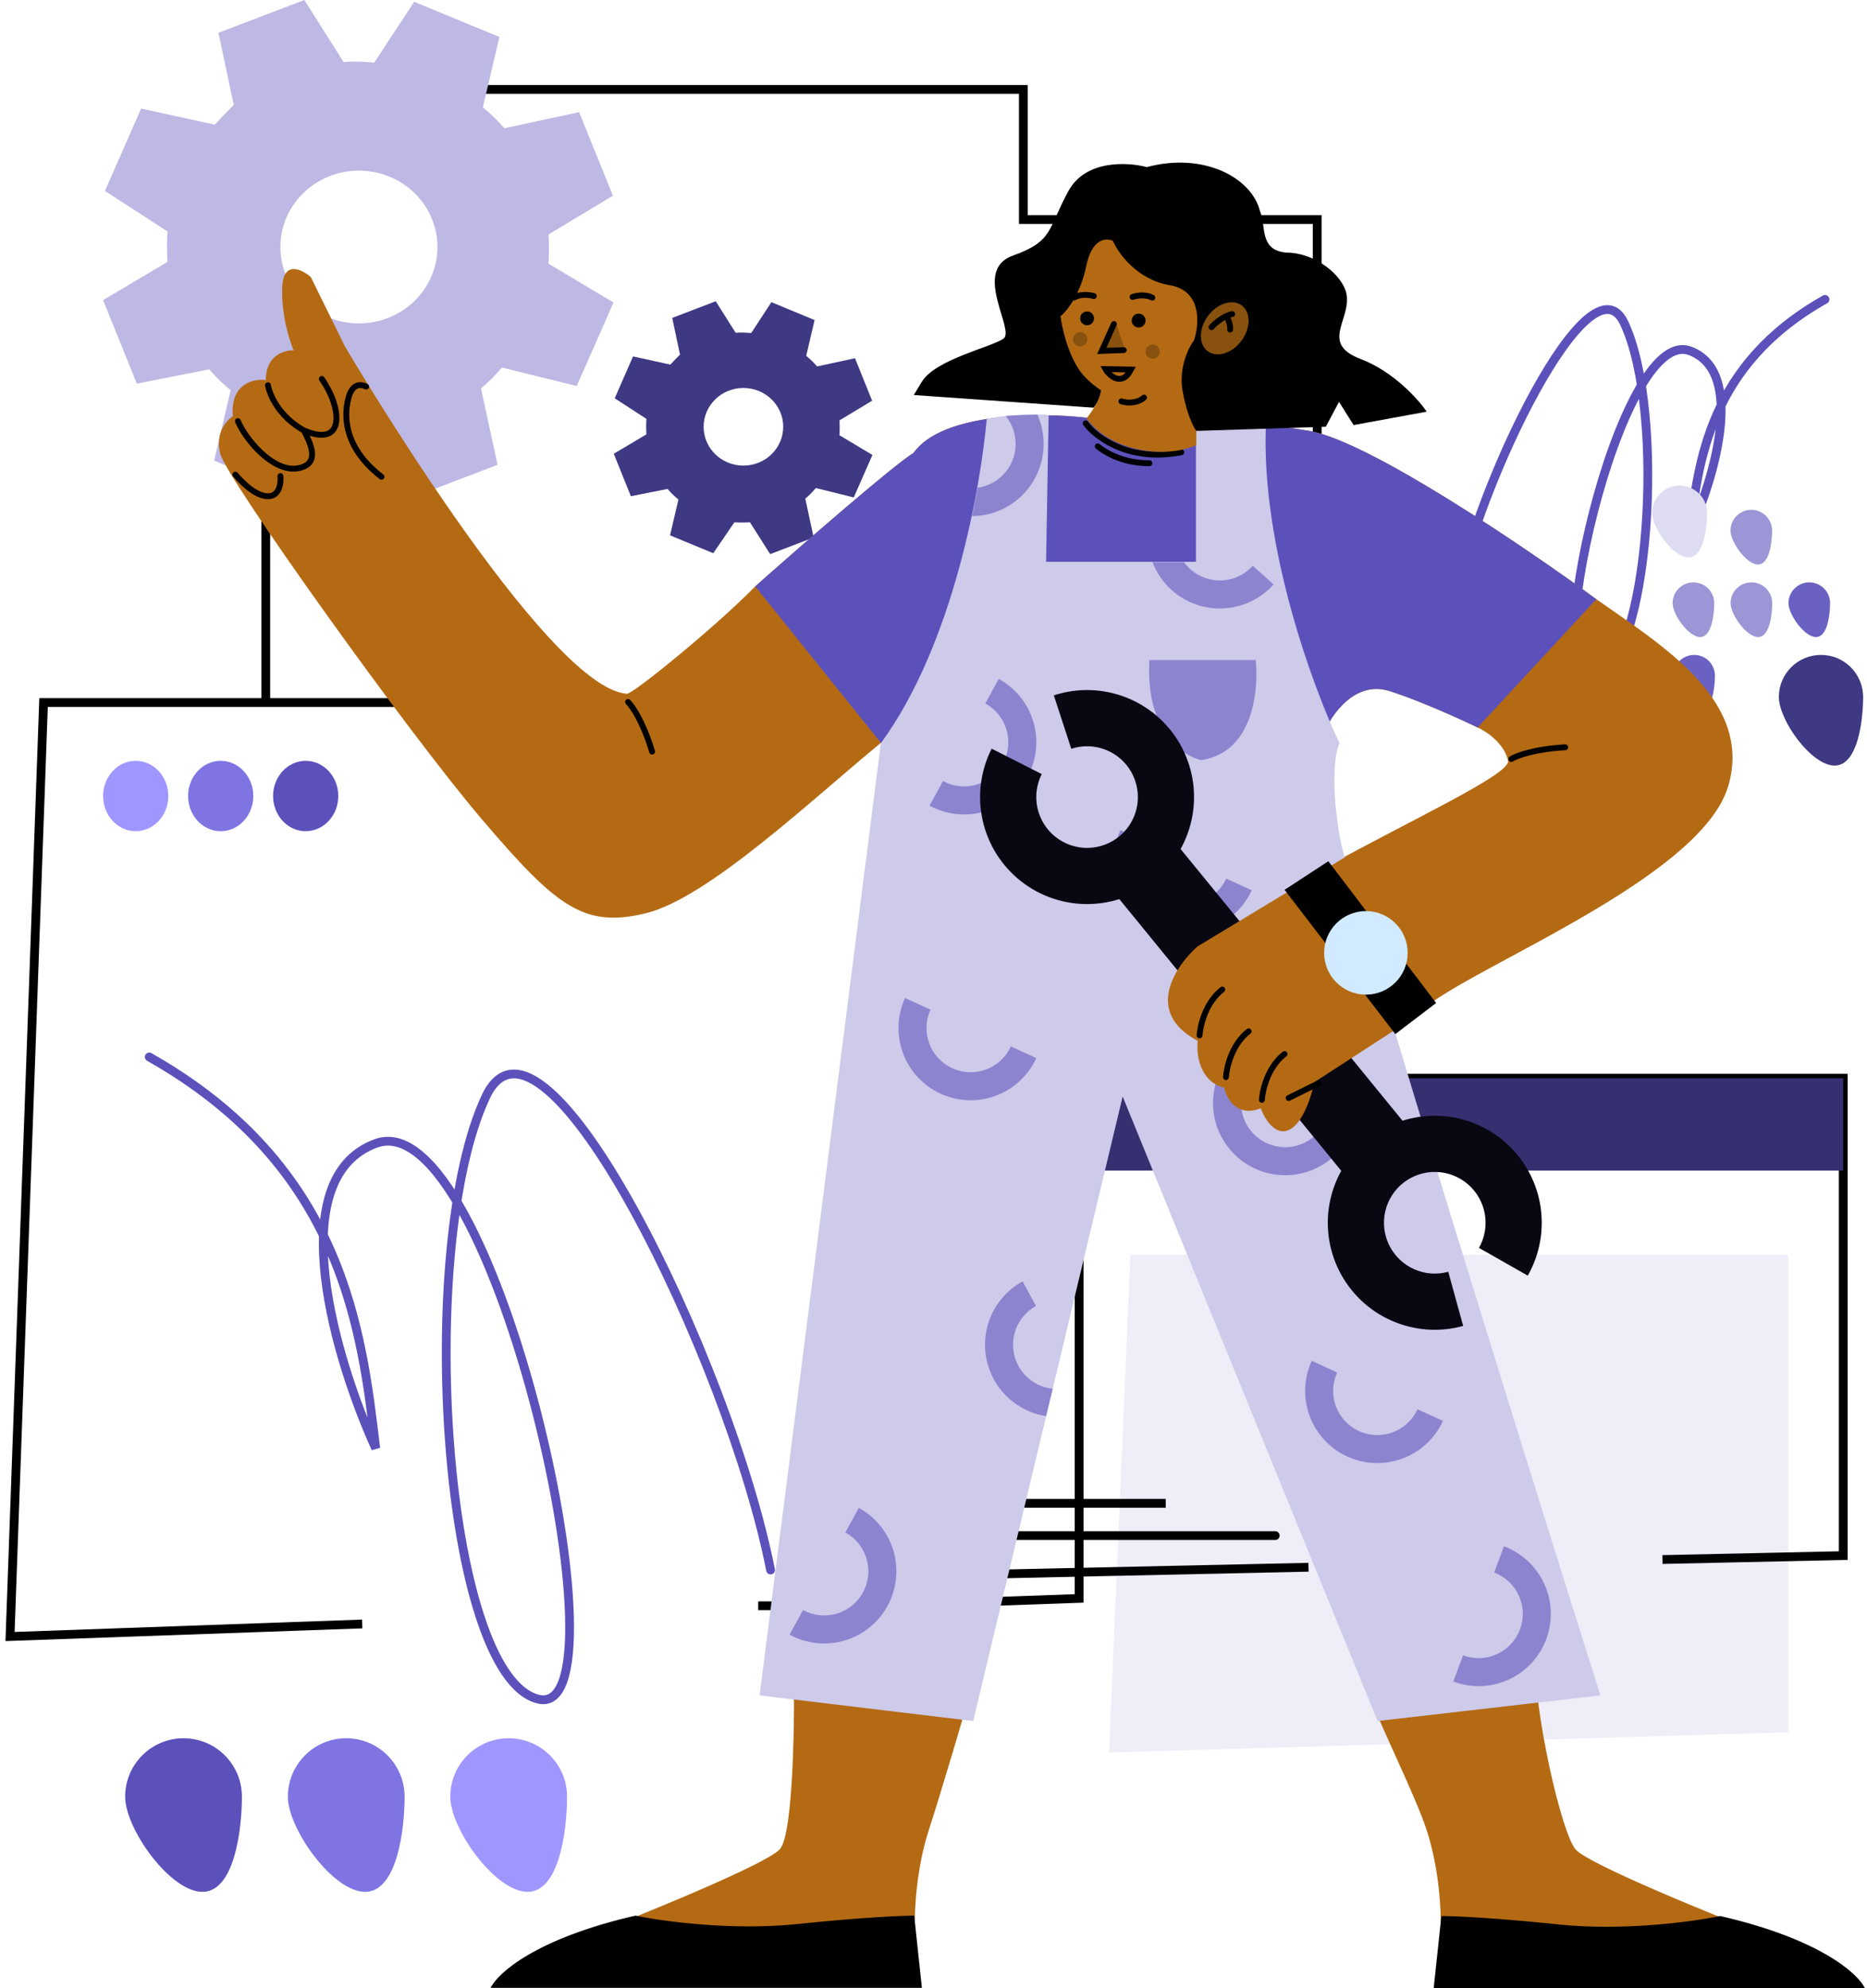 <svg width="186" height="198" viewBox="0 0 186 198" fill="none" xmlns="http://www.w3.org/2000/svg">
<path d="M178.16 124.968H112.614L110.493 174.532L139.366 173.669L165.046 172.901L178.16 172.509V124.968Z" fill="#EEEDF8"/>
<path d="M144.882 60.175C147.31 47.859 158.449 25.084 161.804 32.161C165.999 41.007 164.38 66.332 158.714 67.807C153.049 69.281 161.29 32.334 168.353 34.936C174.003 37.018 170.708 47.83 168.353 52.976C169.186 46.038 170.258 36.324 181.817 29.819" stroke="#5C51BB" stroke-width="0.876" stroke-linecap="round"/>
<path d="M76.769 156.356C72.7 135.626 54.031 97.288 48.409 109.201C41.38 124.092 44.093 166.722 53.587 169.203C63.082 171.685 49.272 109.493 37.434 113.872C27.964 117.376 33.489 135.577 37.434 144.238C36.037 132.559 34.241 116.208 14.869 105.259" stroke="#5C51BB" stroke-width="0.876" stroke-linecap="round"/>
<path d="M26.476 70.185V8.905H101.953V21.862H131.224V63.25" stroke="black" stroke-width="0.876"/>
<path d="M24.1 178.924C24.1 182.136 23.376 188.403 20.164 188.403C16.952 188.403 12.468 182.136 12.468 178.924C12.468 175.712 15.072 173.108 18.284 173.108C21.496 173.108 24.1 175.712 24.1 178.924Z" fill="#5C51BB"/>
<path d="M40.308 178.924C40.308 182.136 39.584 188.403 36.372 188.403C33.16 188.403 28.677 182.136 28.677 178.924C28.677 175.712 31.28 173.108 34.492 173.108C37.704 173.108 40.308 175.712 40.308 178.924Z" fill="#7F74E2"/>
<path d="M56.491 178.924C56.491 182.136 55.768 188.403 52.556 188.403C49.344 188.403 44.86 182.136 44.86 178.924C44.86 175.712 47.464 173.108 50.675 173.108C53.887 173.108 56.491 175.712 56.491 178.924Z" fill="#A096FF"/>
<path d="M170.065 51.08C170.065 52.582 169.724 55.513 168.212 55.513C166.701 55.513 164.59 52.582 164.59 51.08C164.59 49.577 165.816 48.359 167.328 48.359C168.839 48.359 170.065 49.577 170.065 51.08Z" fill="#DEDCF1"/>
<path d="M176.546 52.841C176.546 53.986 176.288 56.219 175.143 56.219C173.999 56.219 172.401 53.986 172.401 52.841C172.401 51.696 173.329 50.769 174.473 50.769C175.618 50.769 176.546 51.696 176.546 52.841Z" fill="#9C96D6"/>
<path d="M170.779 60.066C170.779 61.211 170.521 63.444 169.377 63.444C168.232 63.444 166.634 61.211 166.634 60.066C166.634 58.922 167.562 57.994 168.707 57.994C169.851 57.994 170.779 58.922 170.779 60.066Z" fill="#9C96D6"/>
<path d="M176.555 60.066C176.555 61.211 176.296 63.444 175.152 63.444C174.007 63.444 172.41 61.211 172.41 60.066C172.41 58.922 173.338 57.994 174.482 57.994C175.627 57.994 176.555 58.922 176.555 60.066Z" fill="#9C96D6"/>
<path d="M182.321 60.066C182.321 61.211 182.063 63.444 180.918 63.444C179.774 63.444 178.177 61.211 178.177 60.066C178.177 58.922 179.105 57.994 180.249 57.994C181.394 57.994 182.321 58.922 182.321 60.066Z" fill="#6B61C2"/>
<path d="M170.852 67.293C170.852 68.438 170.595 70.671 169.45 70.671C168.305 70.671 166.708 68.438 166.708 67.293C166.708 66.148 167.635 65.221 168.78 65.221C169.924 65.221 170.852 66.148 170.852 67.293Z" fill="#6B61C2"/>
<path d="M185.613 69.412C185.613 71.727 185.09 76.243 182.772 76.243C180.454 76.243 177.218 71.727 177.218 69.412C177.218 67.097 179.097 65.221 181.415 65.221C183.734 65.221 185.613 67.097 185.613 69.412Z" fill="#3F3883"/>
<path d="M75.536 159.915H86.867L107.508 159.18V69.962H4.339L1 162.975L36.082 161.726" stroke="black" stroke-width="0.876"/>
<path d="M13.519 82.776C15.313 82.776 16.767 81.207 16.767 79.272C16.767 77.337 15.313 75.769 13.519 75.769C11.725 75.769 10.271 77.337 10.271 79.272C10.271 81.207 11.725 82.776 13.519 82.776Z" fill="#A096FF"/>
<path d="M21.986 82.776C23.78 82.776 25.234 81.207 25.234 79.272C25.234 77.337 23.78 75.769 21.986 75.769C20.192 75.769 18.738 77.337 18.738 79.272C18.738 81.207 20.192 82.776 21.986 82.776Z" fill="#7F74E2"/>
<path d="M30.453 82.776C32.247 82.776 33.702 81.207 33.702 79.272C33.702 77.337 32.247 75.769 30.453 75.769C28.659 75.769 27.205 77.337 27.205 79.272C27.205 81.207 28.659 82.776 30.453 82.776Z" fill="#5C51BB"/>
<path d="M130.362 156.077L90.711 156.94L93.625 107.376H183.634V154.917L165.626 155.309" stroke="black" stroke-width="0.876"/>
<path d="M97.677 152.927H127.045M97.677 149.709H116.138H97.677Z" stroke="black" stroke-width="0.876" stroke-linecap="round"/>
<path d="M183.634 107.376H93.631V116.573H183.634V107.376Z" fill="#363071"/>
<path d="M30.318 0L21.761 3.265L23.288 10.455C22.692 11.035 22.058 11.704 21.393 12.417L14.059 10.812L10.454 19.014L16.688 23.052C16.619 24.062 16.619 25.074 16.688 26.083L10.271 29.887L13.631 38.206L20.844 36.78C21.49 37.535 22.207 38.231 22.983 38.86L21.333 45.873L29.829 49.377L33.985 43.317C35.023 43.384 36.001 43.384 37.04 43.317L41.014 49.556L49.569 46.287L47.92 38.681C48.675 38.05 49.37 37.355 49.997 36.603L57.455 38.443L61.122 30.124L54.642 26.262C54.705 25.273 54.705 24.338 54.642 23.351L61.061 19.489L57.697 11.168L50.242 12.773C49.595 12.018 48.88 11.321 48.104 10.692L49.753 3.683L41.258 0.177L37.284 6.239C36.261 6.142 35.231 6.091 34.229 6.178L30.318 0ZM35.757 16.994C40.079 16.994 43.58 20.398 43.58 24.6C43.58 28.803 40.079 32.206 35.757 32.206C31.434 32.206 27.933 28.803 27.933 24.6C27.933 20.398 31.434 16.994 35.757 16.994Z" fill="#BDB8E4"/>
<path d="M71.306 30.001L66.97 31.66L67.745 35.314C67.442 35.609 67.121 35.949 66.784 36.311L63.068 35.495L61.241 39.663L64.4 41.716C64.365 42.229 64.365 42.743 64.4 43.256L61.148 45.189L62.851 49.416L66.506 48.692C66.834 49.075 67.196 49.429 67.59 49.749L66.753 53.313L71.058 55.093L73.164 52.014C73.691 52.048 74.186 52.048 74.713 52.014L76.727 55.184L81.061 53.523L80.226 49.658C80.609 49.337 80.96 48.984 81.278 48.602L85.057 49.537L86.915 45.309L83.632 43.347C83.663 42.844 83.663 42.369 83.632 41.867L86.885 39.905L85.18 35.676L81.402 36.492C81.075 36.108 80.712 35.754 80.319 35.435L81.154 31.873L76.85 30.091L74.836 33.172C74.318 33.122 73.796 33.096 73.288 33.141L71.306 30.001ZM74.062 38.637C76.253 38.637 78.027 40.367 78.027 42.502C78.027 44.638 76.253 46.368 74.062 46.368C71.872 46.368 70.098 44.638 70.098 42.502C70.098 40.367 71.872 38.637 74.062 38.637Z" fill="#3F3883"/>
<path d="M77.683 184.167C79.084 182.649 79.191 170.614 79.07 164.787L97.063 167.196C96.077 170.603 93.793 178.379 92.537 182.233C91.282 186.087 91.09 190.311 91.15 191.941L57.609 193.146C63.716 190.786 76.281 185.686 77.683 184.167Z" fill="#B46A13"/>
<path d="M91.843 197.962L91.077 190.772C89.873 190.772 85.85 190.94 79.398 191.612C72.945 192.283 65.979 191.332 63.302 190.772C53.375 193.05 49.555 196.515 48.886 197.962H91.843Z" fill="black"/>
<path d="M156.992 184.204C155.59 182.685 152.782 170.432 152.904 164.604L135.714 166.904C136.699 170.311 140.882 178.415 142.137 182.269C143.393 186.124 143.585 190.348 143.524 191.978L177.066 193.182C170.958 190.822 158.394 185.722 156.992 184.204Z" fill="#B46A13"/>
<path d="M142.831 198L143.597 190.81C144.801 190.81 148.823 190.977 155.276 191.649C161.729 192.321 168.695 191.369 171.372 190.81C181.299 193.087 185.119 196.552 185.788 198H142.831Z" fill="black"/>
<path d="M108.304 41.607C111.866 45.257 117.087 44.004 119.253 42.921C120.518 42.483 124.538 41.87 130.494 42.921C136.451 43.972 152.004 54.527 159.036 59.673C165.459 64.202 174.693 69.747 172.175 78.287C169.656 86.828 149.746 95.043 143.123 99.492C141.192 100.789 139.326 102.213 137.604 103.616L132.207 86.28C140.699 81.591 150.508 77.085 150.24 75.769C149.889 74.046 148.074 72.837 147.21 72.447C147.21 72.447 142.283 70.061 138.487 68.834C134.692 67.608 132.21 71.754 131.443 73.98H87.756C80.931 79.577 70.529 89.455 64.324 90.952C58.12 92.448 55.419 90.258 48.083 81.681C40.747 73.104 22.644 47.775 21.951 45.22C21.396 43.176 22.547 41.862 23.191 41.461C22.929 38.191 25.272 37.689 26.476 37.848C26.476 35.395 28.325 34.855 29.25 34.891C28.824 33.894 28.002 31.234 28.119 28.577C28.235 25.92 30.065 26.813 30.965 27.592L34.36 34.49C34.36 34.49 54.36 68.542 62.463 69.09C63.057 69.13 71.454 62.289 75.237 58.396C79.666 54.466 89.019 46.308 91.004 45.111C93.895 41.023 103.742 41.072 108.304 41.607Z" fill="#B46A13"/>
<path d="M26.695 38.36C26.855 39.322 27.795 41.49 30.272 42.861M30.272 42.861C34.505 44.674 34.031 40.513 32.06 37.739M30.272 42.861C30.856 44.013 32.067 46.265 29.615 46.645C27.162 47.024 24.432 43.713 23.702 41.937" stroke="black" stroke-width="0.584" stroke-linecap="round"/>
<path d="M38.01 47.483C34.506 44.783 34.141 41.753 34.725 39.6C35.022 38.505 35.659 38.096 36.477 38.505" stroke="black" stroke-width="0.584" stroke-linecap="round"/>
<path d="M23.447 47.265C23.983 47.897 25.331 49.33 26.586 49.418C27.842 49.506 28.009 48.116 27.936 47.411" stroke="black" stroke-width="0.584" stroke-linecap="round"/>
<path d="M150.568 75.587C151.067 75.271 152.839 74.594 155.934 74.419" stroke="black" stroke-width="0.584" stroke-linecap="round"/>
<path d="M62.572 69.912C62.997 70.322 64.071 71.885 64.969 74.852" stroke="black" stroke-width="0.584" stroke-linecap="round"/>
<path d="M108.304 41.608C111.866 45.258 117.087 44.005 119.253 42.922C120.518 42.484 124.538 41.871 130.494 42.922C136.451 43.973 152.004 54.528 159.035 59.674L147.21 72.448C147.21 72.448 142.283 70.061 138.487 68.835C134.691 67.609 132.21 71.755 131.443 73.981H87.755L75.237 58.397C79.665 54.467 89.018 46.309 91.004 45.112C93.894 41.024 103.741 41.073 108.304 41.608Z" fill="#5C51BB"/>
<path d="M108.158 42.155C109.167 43.542 112.486 46.06 117.684 45.039" stroke="black" stroke-width="0.584" stroke-linecap="round"/>
<path d="M109.362 44.454C109.946 44.929 111.698 46.133 114.508 46.133" stroke="black" stroke-width="0.584" stroke-linecap="round"/>
<path d="M87.755 74.017C95.055 64.031 97.719 48.298 98.303 41.717C99.362 41.388 103.741 41.133 104.471 41.388L104.216 55.951H119.144V42.921C120.72 42.395 124.217 42.155 126.115 42.337C125.618 54.367 130.799 68.469 133.451 74.017C133.062 74.747 132.516 77.609 133.451 83.215C134.385 88.821 151.164 142.633 159.437 168.838L137.246 171.393L111.844 109.201L96.953 171.393L75.675 168.838L87.755 74.017Z" fill="#CDCAEA"/>
<path d="M111.626 82.672C110.832 84.406 110.759 86.384 111.424 88.171C112.089 89.959 113.437 91.409 115.171 92.202C116.905 92.996 118.883 93.069 120.67 92.404C122.458 91.739 123.907 90.391 124.701 88.657L122.166 87.497C121.68 88.558 120.793 89.384 119.698 89.79C118.604 90.198 117.393 90.153 116.331 89.667C115.27 89.182 114.444 88.294 114.038 87.2C113.63 86.105 113.675 84.894 114.16 83.832L111.626 82.672Z" fill="#8C84CF"/>
<path d="M78.665 162.788C80.338 163.702 82.306 163.913 84.136 163.376C85.966 162.839 87.507 161.597 88.421 159.923C89.335 158.249 89.547 156.281 89.01 154.452C88.472 152.622 87.23 151.08 85.556 150.167L84.22 152.614C85.245 153.173 86.006 154.117 86.334 155.237C86.663 156.357 86.533 157.562 85.974 158.587C85.414 159.612 84.471 160.372 83.351 160.701C82.23 161.03 81.025 160.9 80.001 160.341L78.665 162.788Z" fill="#8C84CF"/>
<path d="M92.607 80.23C94.281 81.144 96.249 81.356 98.079 80.819C99.909 80.281 101.45 79.039 102.363 77.365C103.277 75.691 103.489 73.724 102.952 71.894C102.415 70.064 101.172 68.522 99.498 67.609L98.163 70.056C99.188 70.615 99.948 71.559 100.277 72.68C100.606 73.799 100.476 75.004 99.917 76.029C99.357 77.054 98.414 77.814 97.293 78.143C96.173 78.472 94.968 78.343 93.944 77.784L92.607 80.23Z" fill="#8C84CF"/>
<path d="M103.093 47.656C102.179 49.33 100.639 50.572 98.808 51.109C98.165 51.298 97.503 51.395 96.844 51.4L97.392 48.57C97.604 48.541 97.815 48.495 98.023 48.434C99.144 48.105 100.087 47.345 100.647 46.32C101.206 45.296 101.336 44.091 101.006 42.97C100.845 42.42 100.552 41.866 100.202 41.425C100.996 41.353 102.382 41.31 103.311 41.281L103.348 41.279C103.479 41.572 103.59 41.874 103.682 42.185C104.219 44.014 104.007 45.983 103.093 47.656Z" fill="#8C84CF"/>
<path d="M121.922 60.587C120.018 60.691 118.151 60.035 116.73 58.763C115.873 57.995 115.222 57.041 114.817 55.987H117.961C118.144 56.24 118.354 56.475 118.591 56.686C119.46 57.465 120.603 57.867 121.769 57.803C122.935 57.739 124.027 57.214 124.807 56.345L126.883 58.205C125.611 59.626 123.826 60.482 121.922 60.587Z" fill="#8C84CF"/>
<path d="M90.165 99.389C89.371 101.123 89.299 103.101 89.963 104.888C90.629 106.676 91.976 108.125 93.71 108.919C95.444 109.713 97.422 109.785 99.209 109.12C100.997 108.455 102.446 107.108 103.24 105.374L100.705 104.214C100.219 105.275 99.332 106.101 98.237 106.507C97.143 106.914 95.932 106.87 94.87 106.384C93.809 105.898 92.983 105.011 92.577 103.917C92.169 102.822 92.214 101.611 92.699 100.549L90.165 99.389Z" fill="#8C84CF"/>
<path d="M130.678 135.521C129.883 137.255 129.811 139.233 130.476 141.02C131.141 142.808 132.489 144.257 134.222 145.051C135.957 145.845 137.935 145.917 139.722 145.252C141.509 144.587 142.959 143.24 143.753 141.505L141.217 140.345C140.732 141.407 139.844 142.232 138.75 142.639C137.656 143.046 136.444 143.002 135.383 142.516C134.322 142.03 133.496 141.143 133.089 140.048C132.682 138.953 132.727 137.742 133.212 136.681L130.678 135.521Z" fill="#8C84CF"/>
<path d="M144.782 167.456C146.566 168.126 148.545 168.06 150.281 167.272C152.018 166.483 153.37 165.037 154.04 163.252C154.711 161.466 154.644 159.488 153.856 157.752C153.067 156.016 151.621 154.664 149.836 153.993L148.856 156.603C149.949 157.014 150.835 157.841 151.317 158.904C151.8 159.968 151.84 161.179 151.43 162.272C151.019 163.365 150.191 164.25 149.129 164.733C148.066 165.215 146.854 165.256 145.761 164.846L144.782 167.456Z" fill="#8C84CF"/>
<path d="M121.781 106.305C120.841 107.964 120.599 109.929 121.109 111.766C121.618 113.604 122.837 115.164 124.496 116.104C126.156 117.043 128.12 117.285 129.958 116.775C131.795 116.266 133.355 115.047 134.295 113.388L131.868 112.014C131.293 113.03 130.339 113.776 129.213 114.088C128.088 114.401 126.885 114.252 125.869 113.677C124.853 113.102 124.107 112.147 123.795 111.022C123.484 109.897 123.632 108.694 124.207 107.678L121.781 106.305Z" fill="#8C84CF"/>
<path d="M99.013 137.367C99.927 139.041 101.468 140.283 103.298 140.821C103.601 140.91 103.908 140.978 104.217 141.026L104.874 138.301C104.608 138.273 104.343 138.222 104.083 138.145C102.963 137.816 102.019 137.056 101.46 136.031C100.9 135.006 100.771 133.801 101.099 132.682C101.428 131.561 102.189 130.617 103.214 130.058L101.877 127.611C100.203 128.524 98.962 130.066 98.424 131.896C97.887 133.725 98.099 135.693 99.013 137.367Z" fill="#8C84CF"/>
<path d="M125.093 65.733H114.509C114.129 72.478 117.514 75.21 119.692 75.697C125.13 74.858 125.373 68.142 125.093 65.733Z" fill="#8C84CF"/>
<path d="M115.647 82.141L109.542 87.129L136.469 120.083L142.574 115.095L115.647 82.141Z" fill="#090712"/>
<path d="M104.987 69.249C107.33 68.482 109.867 68.552 112.165 69.446C114.462 70.341 116.379 72.004 117.588 74.153C118.797 76.302 119.223 78.804 118.794 81.231C118.366 83.659 117.108 85.864 115.236 87.469C113.364 89.073 110.994 89.98 108.529 90.032C106.064 90.086 103.656 89.283 101.717 87.76C99.778 86.237 98.427 84.089 97.894 81.682C97.361 79.275 97.679 76.757 98.795 74.558L103.785 77.088C103.255 78.133 103.104 79.329 103.357 80.472C103.61 81.615 104.252 82.636 105.173 83.359C106.094 84.083 107.237 84.464 108.408 84.439C109.579 84.413 110.705 83.983 111.594 83.221C112.483 82.459 113.081 81.412 113.284 80.258C113.488 79.105 113.285 77.917 112.711 76.896C112.137 75.876 111.227 75.085 110.135 74.66C109.044 74.236 107.839 74.203 106.726 74.567L104.987 69.249Z" fill="#090712"/>
<path d="M152.205 127.037C153.423 124.893 153.86 122.393 153.442 119.963C153.023 117.533 151.775 115.324 149.91 113.711C148.045 112.098 145.679 111.181 143.214 111.118C140.749 111.054 138.339 111.847 136.393 113.362C134.448 114.876 133.087 117.019 132.544 119.423C132 121.828 132.308 124.347 133.413 126.551C134.519 128.755 136.355 130.508 138.608 131.509C140.861 132.511 143.391 132.701 145.768 132.046L144.283 126.652C143.154 126.963 141.952 126.873 140.882 126.396C139.812 125.921 138.94 125.088 138.415 124.042C137.889 122.995 137.743 121.798 138.002 120.656C138.259 119.514 138.905 118.497 139.83 117.777C140.754 117.058 141.899 116.681 143.07 116.711C144.241 116.741 145.365 117.177 146.25 117.943C147.136 118.709 147.729 119.758 147.928 120.913C148.126 122.067 147.919 123.254 147.34 124.272L152.205 127.037Z" fill="#090712"/>
<path d="M119.326 94.237L134.545 85.04L139.765 102.048L130.932 107.778C130.677 109.092 129.815 111.88 128.414 112.523C127.012 113.165 125.956 111.355 125.603 110.369C123.238 111.304 122.185 109.396 121.954 108.326C119.472 107.683 119.167 104.944 119.326 103.654C113.953 100.822 117.087 96.196 119.326 94.237Z" fill="#B46A13"/>
<path d="M119.509 103.106C119.569 102.121 120.107 99.829 121.772 98.544" stroke="black" stroke-width="0.584" stroke-linecap="round"/>
<path d="M122.136 107.266C122.197 106.281 122.735 103.989 124.399 102.704" stroke="black" stroke-width="0.584" stroke-linecap="round"/>
<path d="M125.713 109.53C125.774 108.545 126.312 106.252 127.976 104.968" stroke="black" stroke-width="0.584" stroke-linecap="round"/>
<path d="M128.377 109.347L131.334 107.887" stroke="black" stroke-width="0.584" stroke-linecap="round"/>
<path d="M127.976 88.616L132.335 85.769L143.076 99.885L139.009 102.98L127.976 88.616Z" fill="black"/>
<path d="M136.079 99.054C138.377 99.054 140.239 97.191 140.239 94.893C140.239 92.595 138.377 90.732 136.079 90.732C133.781 90.732 131.918 92.595 131.918 94.893C131.918 97.191 133.781 99.054 136.079 99.054Z" fill="#D1EAFF"/>
<path d="M109.848 38.091C109.59 40.015 108.71 41.042 108.245 41.668C110.607 44.913 115.962 45.748 119.18 44.331V37.142L109.848 38.091Z" fill="#B46A13"/>
<path d="M124.315 31.928C123.087 37.315 117.952 40.739 112.846 39.575C111.38 39.241 109.267 39.088 108.182 38.166C105.487 35.878 104.949 31.553 105.825 27.712C107.053 22.325 112.188 18.901 117.294 20.065C122.4 21.229 125.544 26.54 124.315 31.928Z" fill="#B46A13"/>
<path d="M116.523 28.399C113.289 27.851 111.41 25.232 110.875 23.99C110.226 23.662 108.783 23.707 108.214 26.505C107.645 29.303 106.271 30.999 105.655 31.498C105.929 33.535 106.753 35.983 107.847 37.272C108.507 38.049 109.31 38.628 109.699 38.878C109.528 39.827 109.045 40.516 108.94 40.6L91.035 39.339L91.828 38.034C93.181 35.78 98.819 34.568 99.982 33.714C101.146 32.859 96.816 26.921 100.895 25.461C104.974 24.001 104.324 22.884 106.458 19C108.166 15.893 112.365 16.134 114.251 16.643C119.813 15.138 124.665 17.618 125.525 21.022C126.172 22.526 125.408 24.935 128.177 25.157C131.06 25.168 133.811 27.453 134.145 29.295C134.613 31.877 131.477 34.198 135.558 35.753C138.822 36.996 141.302 39.768 142.134 40.998L134.854 42.331L133.401 40.019L132.083 42.496L119.178 42.913C118.887 42.523 118.205 41.175 117.811 38.898C117.417 36.621 118.409 34.606 118.954 33.884C119.491 32.284 119.757 28.947 116.523 28.399Z" fill="black"/>
<path d="M109.897 34.945L111.111 32.018L112.102 34.91L109.897 34.945Z" fill="#89510E"/>
<path d="M111.72 39.972C112.16 40.115 113.225 40.242 113.972 39.597" stroke="black" stroke-width="0.584" stroke-linecap="round"/>
<path d="M110.971 32.27L109.763 34.949L111.952 34.865" stroke="black" stroke-width="0.584" stroke-linecap="round"/>
<path d="M112.668 36.803L110.133 36.755C110.31 37.082 110.827 37.618 111.294 37.707C112.064 37.854 112.426 37.252 112.668 36.803Z" stroke="black" stroke-width="0.584"/>
<path d="M108.148 32.377C108.519 32.462 108.889 32.229 108.974 31.857C109.059 31.485 108.826 31.115 108.454 31.03C108.083 30.946 107.713 31.178 107.628 31.55C107.543 31.922 107.776 32.292 108.148 32.377Z" fill="black"/>
<path d="M113.283 32.596C113.655 32.68 114.025 32.448 114.11 32.076C114.195 31.704 113.962 31.334 113.59 31.249C113.218 31.164 112.848 31.397 112.764 31.769C112.679 32.141 112.911 32.511 113.283 32.596Z" fill="black"/>
<path d="M112.829 29.573C113.424 29.366 114.267 29.349 114.799 29.643" stroke="black" stroke-width="0.584" stroke-linecap="round"/>
<path d="M108.97 29.485C108.367 29.302 107.524 29.318 107.004 29.632" stroke="black" stroke-width="0.584" stroke-linecap="round"/>
<path d="M120.317 34.977C121.236 35.661 122.74 35.194 123.677 33.935C124.614 32.676 124.628 31.102 123.71 30.418C122.791 29.735 121.287 30.201 120.351 31.46C119.414 32.719 119.399 34.294 120.317 34.977Z" fill="#89510E"/>
<path d="M120.7 32.586C121.105 32.081 122.119 31.37 122.756 31.279" stroke="black" stroke-width="0.584" stroke-linecap="round"/>
<path d="M122.208 31.543C122.404 31.835 122.607 32.475 122.551 32.82" stroke="black" stroke-width="0.584" stroke-linecap="round"/>
<path d="M114.675 35.713C115.058 35.8 115.439 35.56 115.526 35.177C115.614 34.794 115.374 34.413 114.991 34.326C114.608 34.239 114.227 34.478 114.14 34.861C114.053 35.244 114.292 35.625 114.675 35.713Z" fill="#89510E"/>
<path d="M107.454 34.479C107.837 34.566 108.218 34.327 108.305 33.944C108.392 33.561 108.153 33.18 107.77 33.093C107.387 33.005 107.006 33.245 106.919 33.628C106.831 34.011 107.071 34.392 107.454 34.479Z" fill="#89510E"/>
</svg>
